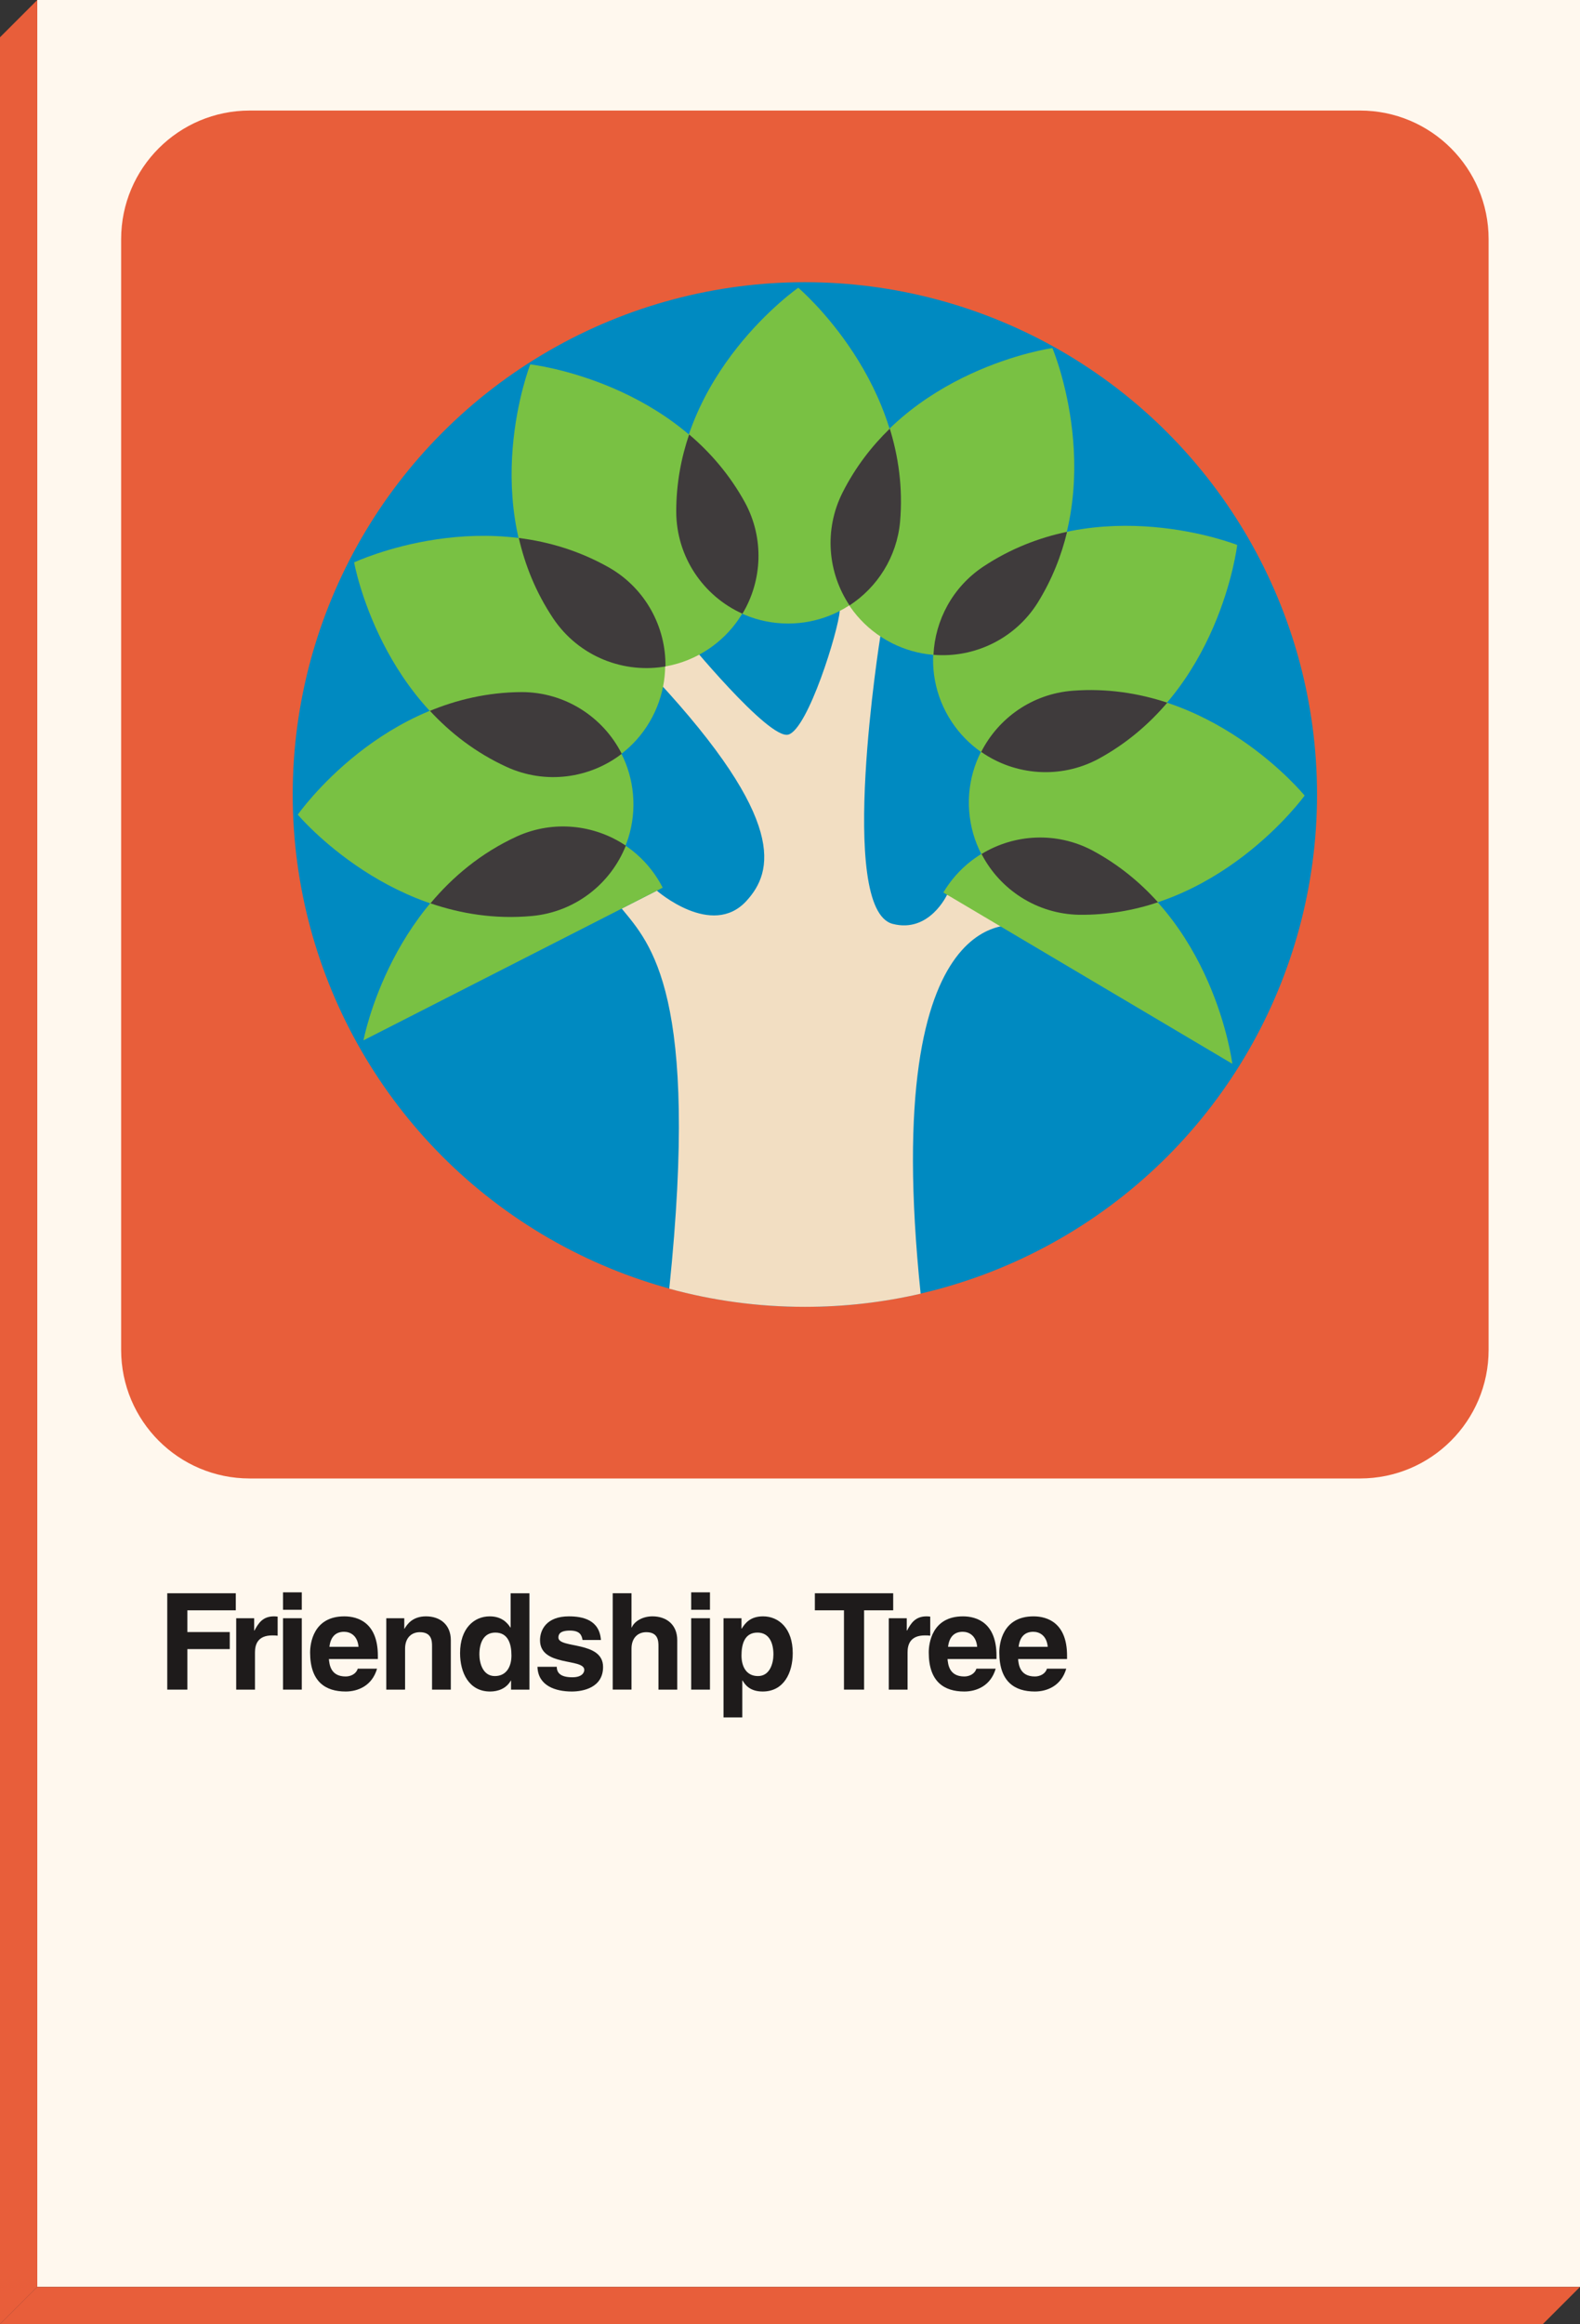 <?xml version="1.0" encoding="utf-8"?>
<!-- Generator: Adobe Illustrator 15.0.0, SVG Export Plug-In . SVG Version: 6.00 Build 0)  -->
<!DOCTYPE svg PUBLIC "-//W3C//DTD SVG 1.0//EN" "http://www.w3.org/TR/2001/REC-SVG-20010904/DTD/svg10.dtd">
<svg version="1.0" id="Layer_1" xmlns="http://www.w3.org/2000/svg" xmlns:xlink="http://www.w3.org/1999/xlink" x="0px" y="0px"
	 width="848.082px" height="1247.124px" viewBox="0 0 848.082 1247.124" enable-background="new 0 0 848.082 1247.124"
	 xml:space="preserve">
<rect x="0" y="0" width="848.082" height="1247.124" fill="#333333" stroke="none"/>
<rect x="20" y="0" fill="#FFF8EE" width="828.082" height="1227.123"/>
<polyline fill="#E85E3A" points="0,1247.123 828.082,1247.123 848.082,1227.123 20,1227.123 "/>
<polyline fill="#E85E3A" points="20,1227.123 20,0 0,20 0,1247.123 "/>
<path fill="#E85E3A" d="M799.023,724.322c0,38.107-30.893,69-69,69h-596c-38.107,0-69-30.893-69-69v-596c0-38.107,30.893-69,69-69
	h596c38.107,0,69,30.893,69,69V724.322z"/>
<circle fill="#008AC1" cx="432.023" cy="426.323" r="274.905"/>
<g>
	<g>
		<path fill="#1E1B1B" d="M100.575,906.625H89.774v-51.7h36.795v9.145h-25.994v11.665h22.754v9.145h-22.754V906.625z"/>
		<path fill="#1E1B1B" d="M126.782,868.317h9.648v6.625h0.145c2.088-3.889,4.393-7.633,10.513-7.633
			c0.648,0,1.296,0.072,1.944,0.144v10.226c-0.864-0.145-1.944-0.145-2.88-0.145c-7.85,0-9.289,4.896-9.289,9.146v19.945h-10.081
			V868.317z"/>
		<path fill="#1E1B1B" d="M161.99,863.781h-10.08v-9.36h10.08V863.781z M161.99,868.317v38.308h-10.08v-38.308H161.99z"/>
		<path fill="#1E1B1B" d="M202.384,895.392c-2.664,9.217-10.297,12.241-16.849,12.241c-10.802,0-19.082-5.185-19.082-20.953
			c0-4.608,1.584-19.37,18.361-19.37c7.561,0,18.002,3.601,18.002,21.098v1.801h-26.282c0.288,2.88,0.864,9.36,9.001,9.36
			c2.808,0,5.688-1.44,6.48-4.177H202.384z M192.447,883.655c-0.576-6.192-4.536-8.065-7.776-8.065
			c-4.753,0-7.272,3.024-7.849,8.065H192.447z"/>
		<path fill="#1E1B1B" d="M241.984,906.625h-10.081v-23.258c0-2.809-0.144-7.561-6.553-7.561c-4.464,0-7.92,3.024-7.92,8.856v21.962
			H207.35v-38.308h9.648v5.617h0.145c1.368-2.305,4.248-6.625,11.521-6.625c7.488,0,13.321,4.393,13.321,12.817V906.625z"/>
		<path fill="#1E1B1B" d="M284.177,906.625h-9.865v-4.824h-0.144c-2.448,4.32-6.913,5.832-11.09,5.832
			c-11.377,0-16.129-10.081-16.129-20.594c0-13.249,7.488-19.729,15.913-19.729c6.48,0,9.505,3.528,11.089,5.977h0.145v-18.361
			h10.081V906.625z M265.599,899.353c6.409,0,8.929-5.329,8.929-11.018c0-6.12-1.728-12.313-8.641-12.313
			c-6.408,0-8.568,5.688-8.568,11.737C257.318,892.296,259.118,899.353,265.599,899.353z"/>
		<path fill="#1E1B1B" d="M312.687,879.982c-0.433-2.448-1.296-5.04-6.769-5.04s-6.192,2.088-6.192,3.744
			c0,6.049,23.978,1.656,23.978,15.77c0,11.161-10.801,13.177-16.777,13.177c-8.713,0-18.146-3.024-18.434-13.249h10.369
			c0,3.24,2.016,5.616,8.353,5.616c5.185,0,6.408-2.52,6.408-3.96c0-6.408-23.762-1.584-23.762-15.913
			c0-5.617,3.528-12.817,15.481-12.817c7.488,0,16.417,1.872,17.209,12.673H312.687z"/>
		<path fill="#1E1B1B" d="M363.52,906.625h-10.081v-23.258c0-2.809-0.144-7.561-6.553-7.561c-4.464,0-7.92,3.024-7.92,8.856v21.962
			h-10.081v-51.7h10.081v18.361h0.144c1.296-3.168,5.616-5.977,11.089-5.977c7.488,0,13.321,4.393,13.321,12.817V906.625z"/>
		<path fill="#1E1B1B" d="M381.084,863.781h-10.08v-9.36h10.08V863.781z M381.084,868.317v38.308h-10.08v-38.308H381.084z"/>
		<path fill="#1E1B1B" d="M398.005,873.862h0.144c1.873-3.024,4.681-6.553,11.449-6.553c8.425,0,15.913,6.48,15.913,19.729
			c0,10.513-4.752,20.594-16.129,20.594c-7.057,0-9.577-3.816-10.801-5.904h-0.145v19.802h-10.08v-53.213h9.648V873.862z
			 M406.861,899.353c6.48,0,8.281-7.057,8.281-11.593c0-6.049-2.16-11.737-8.569-11.737c-6.912,0-8.568,6.192-8.568,12.313
			C398.005,894.023,400.453,899.353,406.861,899.353z"/>
		<path fill="#1E1B1B" d="M463.814,906.625h-10.801v-42.556h-15.626v-9.145h42.052v9.145h-15.625V906.625z"/>
		<path fill="#1E1B1B" d="M477.061,868.317h9.648v6.625h0.145c2.088-3.889,4.393-7.633,10.513-7.633
			c0.648,0,1.296,0.072,1.944,0.144v10.226c-0.864-0.145-1.944-0.145-2.88-0.145c-7.849,0-9.289,4.896-9.289,9.146v19.945h-10.081
			V868.317z"/>
		<path fill="#1E1B1B" d="M534.447,895.392c-2.664,9.217-10.297,12.241-16.85,12.241c-10.801,0-19.081-5.185-19.081-20.953
			c0-4.608,1.584-19.37,18.361-19.37c7.561,0,18.002,3.601,18.002,21.098v1.801h-26.282c0.288,2.88,0.864,9.36,9,9.36
			c2.809,0,5.689-1.44,6.481-4.177H534.447z M524.511,883.655c-0.576-6.192-4.536-8.065-7.776-8.065
			c-4.753,0-7.272,3.024-7.849,8.065H524.511z"/>
		<path fill="#1E1B1B" d="M572.319,895.392c-2.664,9.217-10.297,12.241-16.849,12.241c-10.802,0-19.082-5.185-19.082-20.953
			c0-4.608,1.584-19.37,18.361-19.37c7.561,0,18.002,3.601,18.002,21.098v1.801H546.47c0.288,2.88,0.864,9.36,9.001,9.36
			c2.808,0,5.688-1.44,6.48-4.177H572.319z M562.383,883.655c-0.576-6.192-4.536-8.065-7.776-8.065
			c-4.753,0-7.272,3.024-7.849,8.065H562.383z"/>
	</g>
</g>
<path fill="#FAEE3F" d="M494.41,240.42c-0.007,0.021-0.014,0.041-0.021,0.062"/>
<path fill="#F2DEC2" d="M359.231,691.48c16.379-158.08-9.976-185.018-25.512-203.945l18.849-9.613c0,0,29.445,25.715,48.003,5.596
	c14.542-15.766,21.991-43.209-48.355-119.001l15.284-22.565c0,0,45.068,55.189,55.646,52.223
	c10.576-2.967,26.833-55.718,27.597-66.35v-9.359l23.479,16.112l-1.699,6.895c0,0-23.441,146.474,6.625,154.267
	c19.703,5.108,29.2-15.65,29.2-15.65l40.306,16.746c0,0-77.02-20.092-54.49,197.341c-19.968,4.613-40.769,7.053-62.139,7.053
	c-25.201,0-49.61-3.391-72.796-9.742L359.231,691.48z"/>
<path fill="#79C143" d="M362.834,274.461c0-74.431,65.635-120.051,65.635-120.051s61.031,51.561,54.499,125.704
	c-2.892,30.557-28.62,54.463-59.933,54.463C389.815,334.578,362.88,307.671,362.834,274.461z"/>
<path fill="#79C143" d="M296.771,331.802c-41.36-61.882-12.143-136.281-12.143-136.281s79.393,8.95,115.162,74.224
	c14.577,27.011,6.471,61.184-19.563,78.583C352.609,366.788,315.264,359.386,296.771,331.802z"/>
<path fill="#79C143" d="M271.791,411.516c-67.642-31.059-81.712-109.741-81.712-109.741s72.324-33.95,136.979,2.925
	c26.563,15.377,37.552,48.733,24.485,77.191C337.682,412.081,301.99,425.331,271.791,411.516z"/>
<path fill="#79C143" d="M285.391,491.511c-74.119,6.809-125.549-54.38-125.549-54.38s45.761-65.491,120.191-65.768
	c30.693,0.084,56.852,23.52,59.716,54.701C342.787,459.145,318.456,488.428,285.391,491.511z"/>
<path fill="#79C143" d="M195.104,558.229c0,0,14.67-78.537,82.359-109.492c27.995-12.584,61.49-2.027,76.962,25.197
	c0.449,0.789,0.878,1.585,1.287,2.385L195.104,558.229z"/>
<path fill="#79C143" d="M661.451,570.817c0,0-9.669-79.31-75.265-114.487c-27.142-14.329-61.238-5.913-78.403,20.275
	c-0.496,0.76-0.976,1.527-1.435,2.3L661.451,570.817z"/>
<path fill="#79C143" d="M452.122,264.26c33.599-66.416,112.759-77.496,112.759-77.496s31.188,73.557-8.111,136.77
	c-16.372,25.962-50.123,35.678-78.063,21.543C449.063,330.083,437.174,293.915,452.122,264.26z"/>
<path fill="#79C143" d="M527.744,303.969c62.063-41.088,136.334-11.544,136.334-11.544s-9.299,79.352-74.728,114.835
	c-27.074,14.459-61.212,6.201-78.497-19.908C492.514,359.654,500.08,322.342,527.744,303.969z"/>
<path fill="#79C143" d="M526.717,458.243c-3.58-6.942-5.861-14.7-6.497-22.978c-2.542-33.123,22.226-62.037,55.335-64.625
	c74.212-5.693,124.719,56.259,124.719,56.259s-46.737,64.797-121.164,63.957C556.558,490.455,536.644,477.483,526.717,458.243"/>
<g>
	<g>
		<path fill="#3F3B3C" d="M398.509,329.305c-20.921-9.411-35.495-30.423-35.529-54.844c0-14.99,2.662-28.813,6.915-41.328
			l0.012-0.001c11.316,9.619,21.823,21.633,30.031,36.612c10.306,19.097,9.273,41.772-1.417,59.571L398.509,329.305z"/>
		<path fill="#3F3B3C" d="M358.282,357.411c-23.021,4.416-47.494-4.922-61.364-25.608c-9.402-14.066-15.157-28.778-18.438-43.118
			l0.01-0.004c15.883,2,32.538,6.793,48.713,16.02c19.206,11.117,30.27,31.635,29.986,52.904L358.282,357.411z"/>
		<path fill="#3F3B3C" d="M230,381.756c14.756-6.178,31.572-10.322,50.18-10.393c23.021,0.063,43.489,13.262,53.493,33.011
			l0.047,0.102c-17.124,13.166-40.782,16.647-61.783,7.04c-16.831-7.729-30.345-18.404-41.15-30.084L230,381.756z"/>
		<path fill="#3F3B3C" d="M231.072,484.706c11.659-13.945,26.857-26.969,46.538-35.969c19.405-8.724,41.454-6.327,58.311,5.033
			l-0.005,0.006c-8.098,20.367-27.068,35.563-50.379,37.735c-19.99,1.838-38.331-1.273-54.458-6.796L231.072,484.706z"/>
		<path fill="#3F3B3C" d="M455.985,324.843c-11.656-17.454-13.833-40.51-3.717-60.583c6.889-13.616,15.69-24.906,25.335-34.253
			l-0.249-0.813c4.803,15.26,7.393,32.385,5.76,50.921c-1.774,18.743-12.14,34.984-27.117,44.74L455.985,324.843z"/>
		<path fill="#3F3B3C" d="M501.054,351.359c0.864-18.503,10.229-36.359,26.837-47.39c14.657-9.703,29.996-15.469,44.876-18.611
			l0.008,0.001c-3.043,12.695-8.064,25.638-15.858,38.175c-12.182,19.317-33.986,29.641-55.857,27.836L501.054,351.359z"/>
		<path fill="#3F3B3C" d="M526.863,458.243c9.926,19.24,29.84,32.212,52.393,32.613c15.332,0.174,29.487-2.439,42.301-6.697
			l0.008-0.002c-9.432-10.511-21.019-20.204-35.231-27.827c-19.155-10.113-41.776-8.896-59.463,1.903L526.863,458.243z"/>
		<path fill="#3F3B3C" d="M526.677,403.458c9.188-18.104,27.312-31.12,49.024-32.817c18.553-1.424,35.624,1.38,50.795,6.387
			l0.04,0.017c-9.719,11.406-21.871,21.99-37.039,30.217c-20.306,10.844-44.585,8.909-62.747-3.749L526.677,403.458z"/>
	</g>
</g>
</svg>
